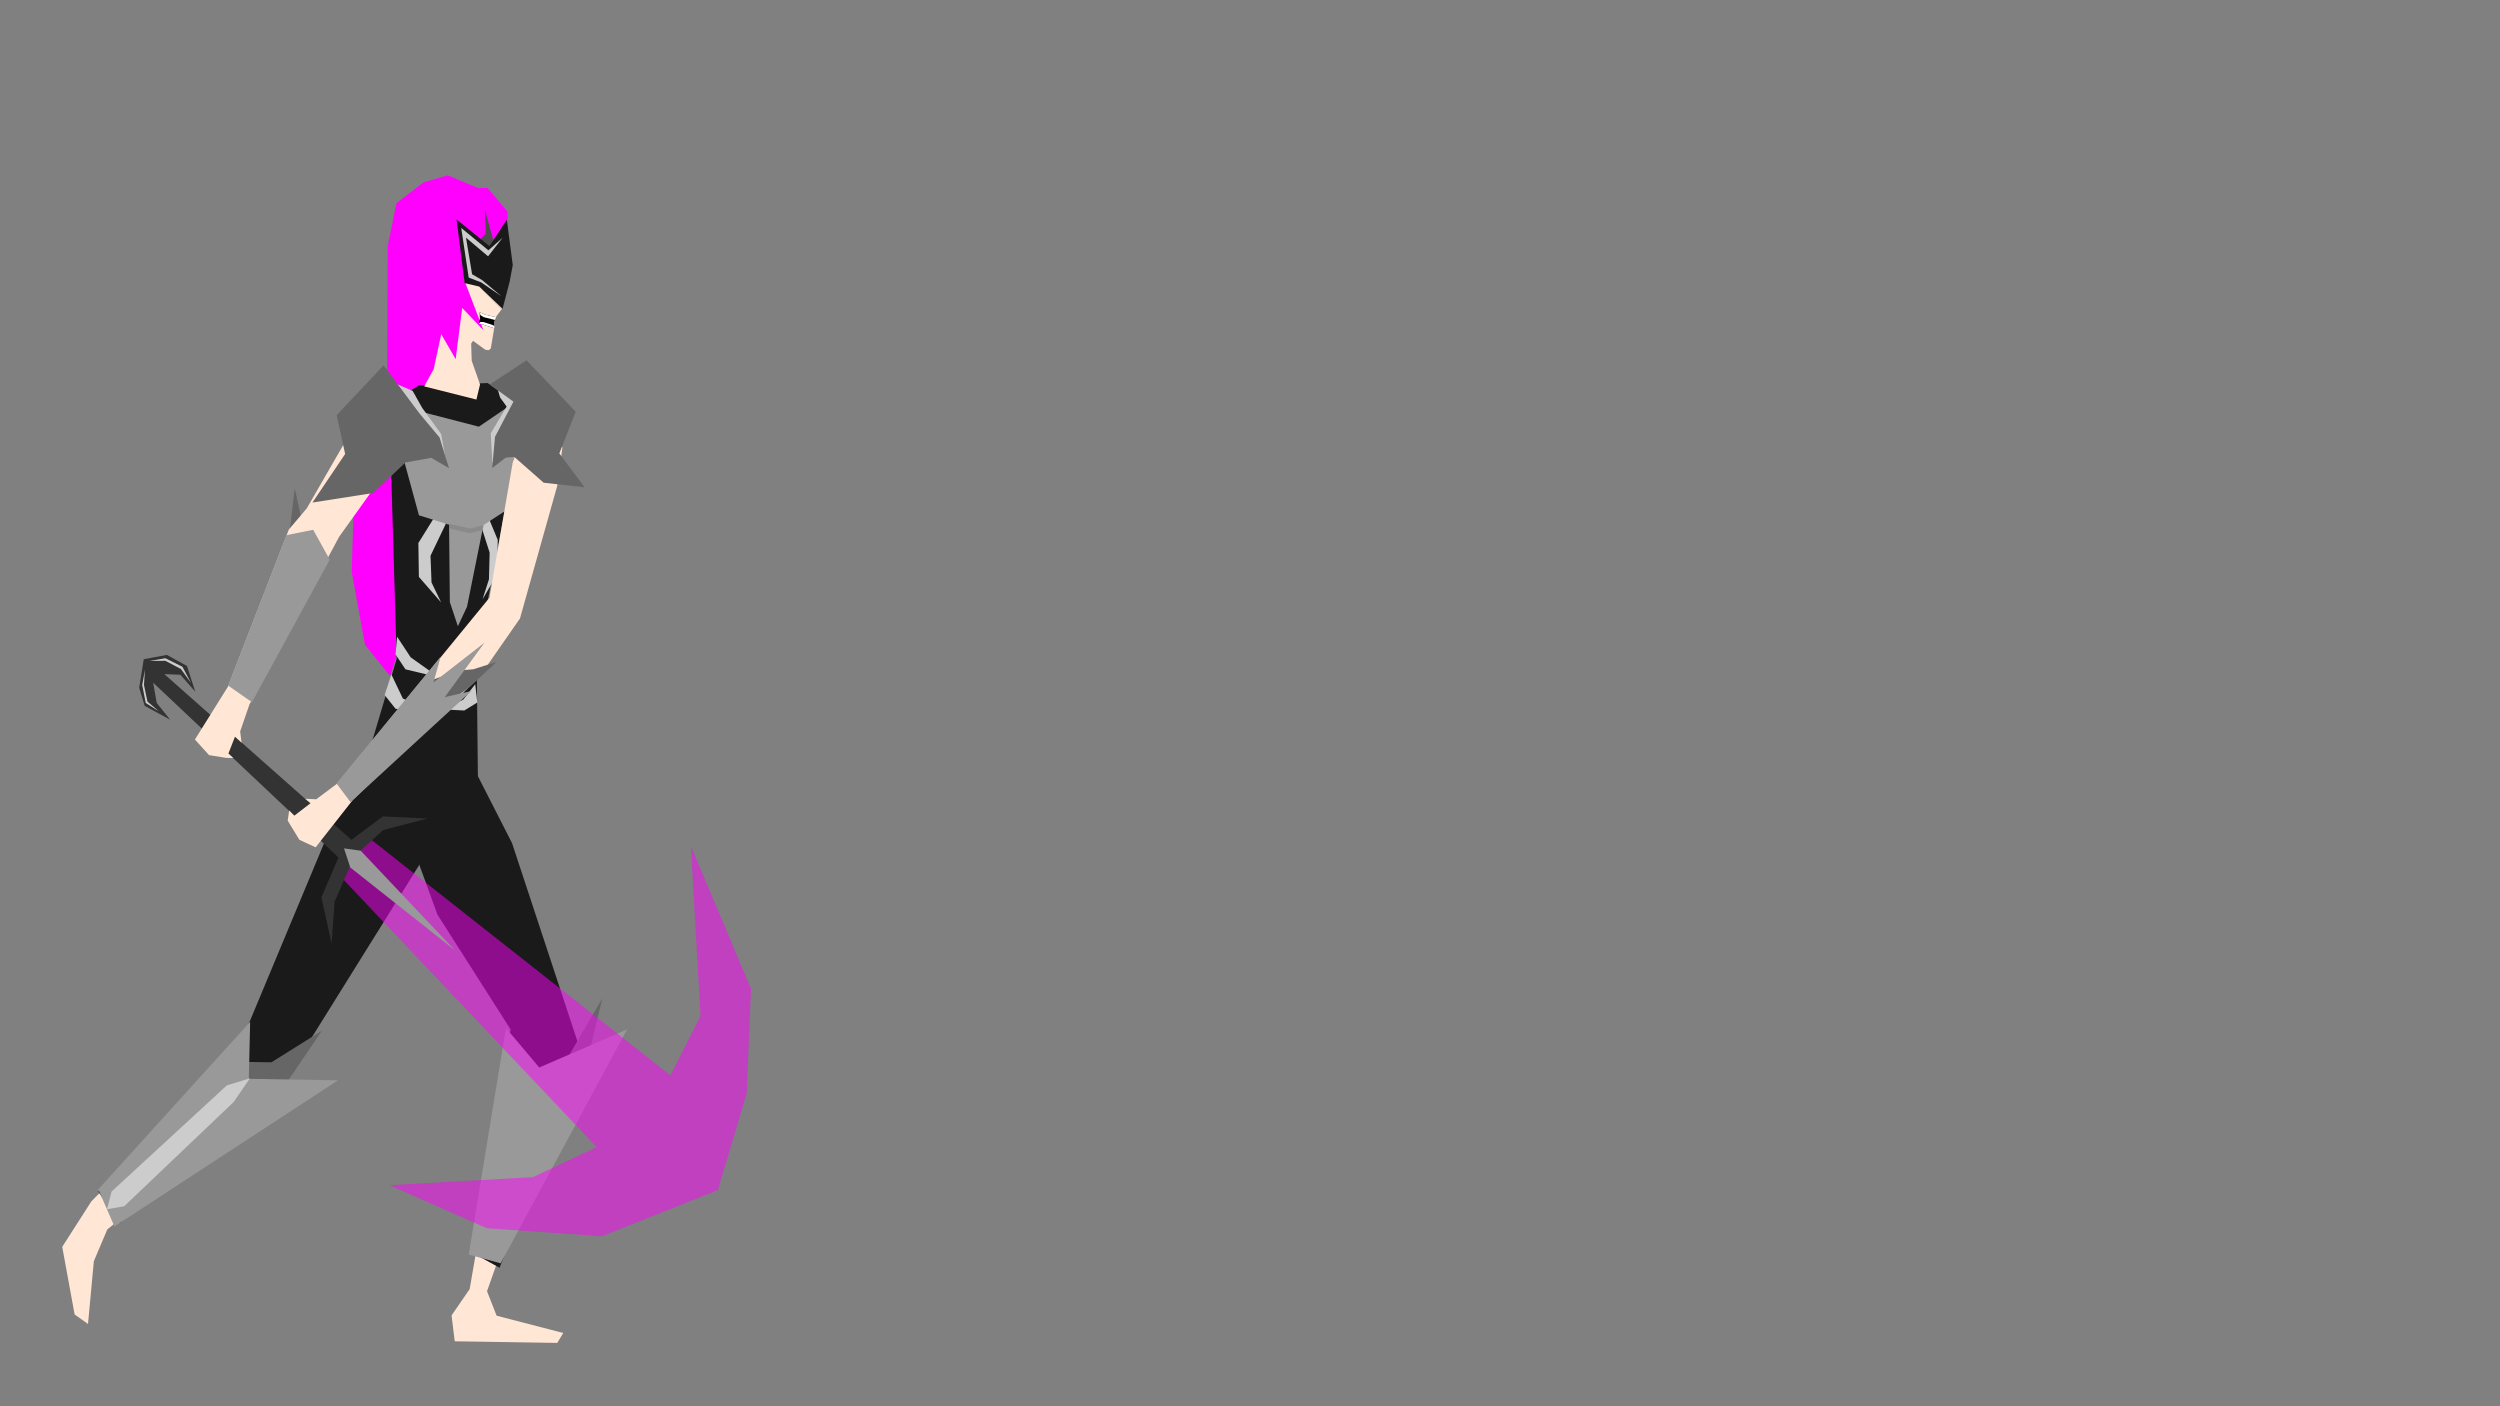 <?xml version="1.0" encoding="UTF-8" standalone="no"?>
<!-- Created with Inkscape (http://www.inkscape.org/) -->

<svg
   width="1920mm"
   height="1080mm"
   viewBox="0 0 1920 1080"
   version="1.1"
   id="svg1"
   inkscape:version="1.3.2 (091e20e, 2023-11-25)"
   sodipodi:docname="BG1.svg"
   xmlns:inkscape="http://www.inkscape.org/namespaces/inkscape"
   xmlns:sodipodi="http://sodipodi.sourceforge.net/DTD/sodipodi-0.dtd"
   xmlns="http://www.w3.org/2000/svg"
   xmlns:svg="http://www.w3.org/2000/svg">
  <rect x="0" y="0" width="1920" height="1080" fill="#808080" stroke="none"/>
  <sodipodi:namedview
     id="namedview1"
     pagecolor="#505050"
     bordercolor="#eeeeee"
     borderopacity="1"
     inkscape:showpageshadow="0"
     inkscape:pageopacity="0"
     inkscape:pagecheckerboard="0"
     inkscape:deskcolor="#505050"
     inkscape:document-units="mm"
     inkscape:zoom="0.13791448"
     inkscape:cx="1439.2978"
     inkscape:cy="1558.9371"
     inkscape:window-width="1512"
     inkscape:window-height="917"
     inkscape:window-x="0"
     inkscape:window-y="65"
     inkscape:window-maximized="0"
     inkscape:current-layer="g13" />
  <defs
     id="defs1" />
  <g
     inkscape:label="Layer 1"
     inkscape:groupmode="layer"
     id="layer1">
    <g
       id="g13"
       inkscape:label="C"
       transform="matrix(1.118,0,0,1.391,-364.801,-319.848)"
       style="fill:#ffe6d5">
      <path
         style="fill:#ffe6d5;stroke-width:0.909;-inkscape-stroke:none"
         d="m 578.74,656.553 40.859,-42.864 98.119,200.162 -56.873,128.983 6.6,13.535 45.797,9.545 -4.163,5.478 -70.422,-0.901 -2.166,-14.299 12.438,-14.52 30.656,-142.853 z"
         id="path1"
         inkscape:label="CLLeg"
         sodipodi:nodetypes="cccccccccccc" />
      <path
         style="fill:#ffe6d5;stroke-width:0.909;-inkscape-stroke:none"
         d="m 575.911,657.652 -85.624,152.902 -101.212,82.66 -20.03,25.132 8.511,37.356 9.197,5.223 4.016,-34.68 9.254,-17.53 L 504.638,840.419 636.434,675.368 Z"
         id="path2"
         inkscape:label="CRLeg"
         sodipodi:nodetypes="ccccccccccc" />
      <path
         style="fill:#1a1a1a;fill-opacity:1;stroke-width:1;-inkscape-stroke:none"
         d="m 253.939,825.577 10.982,27.473 34.066,48.621 -18.352,94.391 13.192,6.596 38.985,-88.484 -33.15,-91.422 -16.592,-29.604 z"
         id="path19"
         transform="matrix(1.475,0,0,1.303,236.044,-376.59)"
         sodipodi:nodetypes="ccccccccc" />
      <path
         style="fill:#1a1a1a;fill-opacity:1;stroke-width:1;-inkscape-stroke:none"
         d="m 229.086,796.233 -11.645,14.956 -44.873,97.863 -65.572,61.381 9.861,13.39 73.18,-54.885 75.639,-110.432 z"
         id="path20"
         transform="matrix(1.475,0,0,1.303,236.044,-376.59)"
         sodipodi:nodetypes="cccccccc" />
      <path
         style="fill:#ff00ff;stroke-width:1.22;-inkscape-stroke:none"
         d="m 649.335,389.572 5.217,-55.879 -20.711,-6.944 -16.611,3.888 -18.609,11.522 -5.987,23.692 -0.396,70.15 -22.564,60.72 -1.757,49.054 9.098,40.126 17.192,17.278 14.814,-35.147 24.727,-78.874 z"
         id="path14"
         inkscape:label="CHair"
         sodipodi:nodetypes="cccccccccccccc" />
      <path
         style="fill:#666666;fill-opacity:1;stroke-width:1.386;-inkscape-stroke:none"
         d="m 518.298,548.707 5.965,-18.738 4.542,-30.353 8.584,31.356 -2.816,23.523 z"
         id="path47"
         transform="translate(-1.7521332e-6)"
         sodipodi:nodetypes="cccccc" />
      <path
         style="fill:#1a1a1a;stroke-width:0.884;-inkscape-stroke:none"
         d="m 573.004,663.271 25.781,-69.577 -5.156,-140.567 20.373,-10.41 32.366,-0.879 14.918,-0.405 25.074,14.351 -32.626,137.884 0.973,75.254 -40.338,36.453 z"
         id="path3"
         sodipodi:nodetypes="ccccccccccc"
         inkscape:label="CBody" />
      <path
         style="fill:#666666;fill-opacity:1;stroke-width:1.386;-inkscape-stroke:none"
         d="m 716.289,813.822 23.748,-32.614 -11.874,39.603 -19.79,25.043 z"
         id="path45"
         transform="translate(-1.7521332e-6)" />
      <g
         id="g1"
         inkscape:label="Weapon"
         style="fill:#ffe6d5"
         transform="translate(-1.7521332e-6)">
        <path
           style="fill:#999999;stroke-width:1.386;-inkscape-stroke:none"
           d="m 648.276,922.611 25.593,-125.078 22.851,21.788 60.327,-20.981 -86.834,129.113 z"
           id="path27" />
        <path
           style="fill:#ff00ff;fill-opacity:0.5;stroke-width:0.802;-inkscape-stroke:none"
           d="m 560.52,714.153 175.655,149.136 -43.796,16.574 -98.562,4.445 66.9,23.765 79.104,4.426 79.592,-25.47 19.825,-53.413 2.994,-57.678 -41.324,-78.841 6.609,93.854 -20.675,32.77 -208.772,-132.223 -12.468,9.024 z"
           id="path48"
           transform="translate(8.0861432e-6)"
           inkscape:label="path48"
           sodipodi:nodetypes="ccccccccccccccc" />
        <path
           style="fill:#333333;stroke-width:1.386;-inkscape-stroke:none"
           d="m 425.694,619.661 -3.788,-9.958 3.141,-15.806 15.872,-2.369 13.796,6.087 5.721,14.234 -10.218,-9.367 -11.03,-0.347 128.561,91.483 21.525,-12.923 30.568,1.199 -30.255,6.311 -19.888,14.482 -13.533,25.104 -2.121,23.009 -6.97,-25.417 11.755,-22.018 -127.315,-96.491 2.434,11.19 9.232,9.221 z"
           id="path28"
           sodipodi:nodetypes="ccccccccccccccccccccc" />
        <path
           style="fill:#999999;stroke-width:1.386;-inkscape-stroke:none"
           d="m 562.61,698.355 4.291,10.522 71.905,45.764 -64.754,-55.024 z"
           id="path49"
           sodipodi:nodetypes="ccccc" />
        <path
           style="fill:#cccccc;stroke-width:1.386;-inkscape-stroke:none"
           d="m 425.841,599.724 -1.863,8.443 2.424,9.91 9.094,4.639 -7.881,-5.412 -2.412,-9.17 z"
           id="path50"
           sodipodi:nodetypes="ccccccc" />
        <path
           style="fill:#cccccc;stroke-width:1.386;-inkscape-stroke:none"
           d="m 429.045,594.858 10.835,-1.499 11.724,4.711 5.902,8.923 -6.954,-7.709 -10.673,-4.497 z"
           id="path51" />
      </g>
      <path
         style="fill:#ffe6d5;stroke-width:0.8;-inkscape-stroke:none"
         d="m 595.803,451.762 -29.136,17.502 -29.627,41.341 -12.348,11.73 -41.735,86.624 -22.764,29.288 9.713,8.617 11.986,1.545 4.604,0.04 -3.304,-2.473 4.532,-9.325 4.522,3.341 -0.986,-6.21 6.413,-14.934 61.554,-92.506 37.497,-42.102 z"
         id="path5"
         inkscape:label="CRarm"
         sodipodi:nodetypes="ccccccccccccccccc"
         transform="translate(-1.7521332e-6)" />
      <path
         style="fill:#ffe6d5;fill-opacity:1;stroke-width:1.22;-inkscape-stroke:none"
         d="m 634.64,380.465 -0.696,17.209 -9.748,36.074 -6.494,9.531 35.862,7.269 2.491,-8.343 -5.72,-13.062 -0.367,-9.493 5.935,-7.004 z"
         id="path17"
         sodipodi:nodetypes="cccccccccc" />
      <path
         style="fill:#ffe6d5;stroke-width:0.658;-inkscape-stroke:none"
         d="m 634.196,394.171 -4.84,-31.923 33.397,-20.141 14.907,33.655 -6.481,24.66 -3.635,3.871 -2.047,3.302 0.27,3.599 -2.344,11.238 -1.583,0.893 -2.227,-0.316 -7.828,-4.573 -4.909,-4.119 z"
         id="path8"
         sodipodi:nodetypes="cccccccccccccc"
         inkscape:label="CHead" />
      <path
         style="fill:#ff00ff;stroke-width:1.003;-inkscape-stroke:none"
         d="m 643.57,359.58 1.948,25.666 12.837,27.006 -14.569,-12.323 -4.477,28.308 -24.262,-33.754 -3.117,-45.057 18.023,-14.927 31.166,-0.874 13.791,13.167 -0.017,5.827 0.988,31.373 -12.531,-18.087 z"
         id="path13"
         sodipodi:nodetypes="cccccccccccccc"
         inkscape:label="path13" />
      <path
         style="fill:#4d4d4d;fill-opacity:1;stroke-width:1.386;-inkscape-stroke:none"
         d="m 653.148,364.509 6.844,-5.509 -0.604,-13.507 7.247,21.504 -6.643,5.687 z"
         id="path30"
         transform="translate(-1.7521332e-6)" />
      <path
         style="fill:#1a1a1a;fill-opacity:1;stroke-width:1.003;-inkscape-stroke:none"
         d="m 645.456,386.246 10.031,1.907 16.047,12.291 4.829,-14.868 2.174,-9.298 -4.094,-25.052 -11.911,14.619 -22.594,-14.728 z"
         id="path23"
         sodipodi:nodetypes="ccccccccc" />
      <path
         style="fill:#cccccc;fill-opacity:1;stroke-width:1;-inkscape-stroke:none"
         d="m 268.757,687.556 -7.066,13.426 0.471,11.306 4.475,8.48 -10.364,-10.835 -0.236,-14.368 11.777,-17.195 z"
         id="path36"
         transform="matrix(1.475,0,0,1.303,236.044,-376.59)" />
      <path
         style="fill:#666666;fill-opacity:1;stroke-width:1.386;-inkscape-stroke:none"
         d="m 482.978,826.806 14.17,-10.534 15.577,0.195 34.763,-17.483 -23.652,28.02 -43.082,7.329 z"
         id="path44"
         transform="translate(-1.7521332e-6)"
         inkscape:label="path44"
         sodipodi:nodetypes="ccccccc" />
      <path
         style="fill:#cccccc;fill-opacity:1;stroke-width:1.132;-inkscape-stroke:none"
         d="m 655.696,517.567 6.951,17.489 -0.463,14.728 -4.402,11.046 10.195,-14.114 0.232,-18.716 -11.585,-22.398 z"
         id="path36-9" />
      <path
         style="fill:#000000;fill-opacity:0.1;stroke-width:0.802;-inkscape-stroke:none"
         d="m 655.146,388.172 15.482,12.758 0.573,-0.538 0.096,-2.844 z"
         id="path56"
         transform="translate(6.3340099e-6)" />
      <path
         style="fill:#999999;stroke-width:1.386;-inkscape-stroke:none"
         d="m 593.108,452.579 62.133,12.944 31.866,-17.451 -12.286,63.211 -16.392,8.537 -11.309,45.1 -6.292,10.775 -5.513,-13.343 -0.532,-42.689 -20.692,-5.208 z"
         id="path25"
         sodipodi:nodetypes="ccccccccccc" />
      <path
         style="fill:#000000;fill-opacity:1;stroke-width:0.802;-inkscape-stroke:none"
         d="m 667.312,405.137 -7.714,-1.48 -3.775,-1.341 0.107,3.629 -0.785,2.817 2.182,0.202 8.377,2.249 -0.108,-3.642 z"
         id="path54"
         transform="translate(6.3340099e-6)"
         inkscape:label="path54"
         sodipodi:nodetypes="ccccccccc" />
      <path
         style="fill:#ffffff;fill-opacity:1;stroke-width:0.802;-inkscape-stroke:none"
         d="m 667.236,405.118 -7.697,-1.476 -3.68,-1.277 0.437,1.562 2.382,1.145 5.534,1.103 2.101,0.445 z"
         id="path52"
         transform="translate(6.3340099e-6)"
         sodipodi:nodetypes="cccccccc" />
      <path
         style="fill:#999999;stroke-width:1.386;-inkscape-stroke:none"
         d="m 393.795,886.613 104.348,-92.492 -0.914,31.471 61.241,0.807 -153.559,80.696 z"
         id="path26"
         sodipodi:nodetypes="cccccc" />
      <path
         style="fill:#cccccc;fill-opacity:1;stroke-width:1.386;-inkscape-stroke:none"
         d="m 646.392,361.147 4.202,20.195 7.003,3.297 13.094,8.851 -13.795,-7.615 -8.636,-2.679 -5.135,-27.408 18.673,12.364 9.804,-7.006 -10.037,10.304 z"
         id="path35"
         transform="translate(-1.7521332e-6)"
         sodipodi:nodetypes="ccccccccccc" />
      <path
         style="fill:#cccccc;fill-opacity:1;stroke-width:1.386;-inkscape-stroke:none"
         d="m 599.094,581.489 9.3,11.368 19.315,11.052 -22.892,-4.421 -6.796,-8.21 z"
         id="path39"
         transform="translate(-1.7521332e-6)" />
      <path
         style="fill:#cccccc;fill-opacity:1;stroke-width:1.386;-inkscape-stroke:none"
         d="m 595.16,602.33 7.869,13.263 20.03,7.579 -25.038,-1.895 -7.511,-7.579 z"
         id="path40"
         transform="translate(-1.7521332e-6)" />
      <path
         style="fill:#cccccc;fill-opacity:1;stroke-width:1.386;-inkscape-stroke:none"
         d="m 652.747,589.383 -5.723,7.263 -11.088,5.368 12.877,-0.316 4.292,-2.842 z"
         id="path41"
         transform="translate(-1.7521332e-6)" />
      <path
         style="fill:#cccccc;fill-opacity:1;stroke-width:1.386;-inkscape-stroke:none"
         d="m 652.747,607.699 -8.227,8.526 -14.307,5.368 15.023,0.632 8.942,-4.421 z"
         id="path42"
         transform="translate(-1.7521332e-6)" />
      <path
         style="fill:#cccccc;fill-opacity:1;stroke-width:1;-inkscape-stroke:none"
         d="m 242.147,626.696 11.248,4.457 4.455,7.219 8.826,11.076 2.212,11.416 -22.708,-25.89 z"
         id="path37"
         transform="matrix(1.475,0,0,1.303,236.044,-376.59)"
         sodipodi:nodetypes="ccccccc" />
      <path
         style="fill:#cccccc;fill-opacity:1;stroke-width:1;-inkscape-stroke:none"
         d="m 292.491,628.944 1.604,4.974 3.048,3.851 -7.386,11.304 0.737,12.731 12.745,-27.243 z"
         id="path38"
         transform="matrix(1.475,0,0,1.303,236.044,-376.59)"
         sodipodi:nodetypes="ccccccc" />
      <path
         style="fill:#ffe6d5;stroke-width:0.8;-inkscape-stroke:none"
         d="m 678.501,485.294 -15.98,74.667 -104.566,102.595 -14.438,8.684 -7.576,-0.3 3.702,2.436 -11.164,6.91 -3.536,-2.874 -1.028,5.618 8.052,10.607 11.143,4.132 25.484,-26.099 86.751,-67.774 28.133,-32.47 25.621,-73.287 3.544,-21.195 -22.305,-16.774 z"
         id="path4"
         inkscape:label="CLArm"
         sodipodi:nodetypes="cccccccccccccccccc"
         transform="translate(-1.7521332e-6)" />
      <path
         style="fill:#666666;fill-opacity:1;stroke-width:1.386;-inkscape-stroke:none"
         d="m 619.491,606.332 22.423,-6.222 9.43,-0.636 15.968,-4.055 -17.463,13.199 -19.367,11.828 z"
         id="path46"
         inkscape:label="path46"
         sodipodi:nodetypes="ccccccc" />
      <path
         style="fill:#666666;fill-opacity:1;stroke-width:1.386;-inkscape-stroke:none"
         d="m 634.725,488.426 -6.491,-16.954 -13.851,-13.34 -24.599,-26.477 -32.206,27.501 5.808,21.441 -22.451,26.804 41.781,-5.263 22.136,-16.859 17.659,-2.564 z"
         id="path31"
         sodipodi:nodetypes="ccccccccccc" />
      <path
         style="fill:#666666;fill-opacity:1;stroke-width:1.386;-inkscape-stroke:none"
         d="m 679.607,482.208 -5.961,0.426 -9.23,5.74 1.903,-17.232 12.692,-19.444 -16.284,-9.456 25.259,-13.384 33.79,28.433 -11.258,22.991 17.435,18.734 -28.206,-2.558 z"
         id="path32"
         sodipodi:nodetypes="cccccccccccc" />
      <path
         style="fill:#999999;fill-opacity:1;stroke-width:1.386;-inkscape-stroke:none"
         d="m 482.996,608.445 40.08,-83.042 18.382,-2.961 11.347,16.534 -53.445,78.662 z"
         id="path33"
         sodipodi:nodetypes="cccccc" />
      <path
         style="fill:#999999;fill-opacity:1;stroke-width:1.386;-inkscape-stroke:none"
         d="m 557.458,662.5 9.592,10.301 83.025,-61.361 -18.279,3.41 27.315,-30.07 -35.045,21.934 4.948,-14.209 z"
         id="path34"
         sodipodi:nodetypes="cccccccc" />
      <path
         style="fill:#cccccc;fill-opacity:1;stroke-width:1.386;-inkscape-stroke:none"
         d="m 399.791,897.607 3.162,-9.799 79.181,-58.616 15.835,-3.895 -11.176,13.1 -75.185,57.541 z"
         id="path43"
         sodipodi:nodetypes="ccccccc" />
      <path
         style="fill:#ffffff;fill-opacity:1;stroke-width:0.802;-inkscape-stroke:none"
         d="m 665.871,409.862 -1.661,-0.642 -5.928,-1.507 -2.173,0.046 -0.928,1.05 2.16,0.145 8.433,2.264 z"
         id="path53"
         sodipodi:nodetypes="cccccccc" />
      <path
         style="fill:#000000;fill-opacity:0.1;stroke-width:0.802;-inkscape-stroke:none"
         d="m 634.359,519.169 15.2,2.578 9.262,-2.005 -0.95,2.865 -9.025,1.719 -14.25,-2.674 z"
         id="path55" />
    </g>
    <g
       id="g12"
       inkscape:label="N"
       transform="matrix(0.584,0,0,0.707,773.195,35.959)"
       style="display:none;fill:#6c5353">
      <path
         style="fill:#6c5353;stroke-width:1;-inkscape-stroke:none"
         d="m 1330.215,590.2 -61.097,217.233 282.855,174.239 -375.632,-156.136 104.091,-294.169 z"
         id="path11"
         inkscape:label="NLLeg" />
      <path
         style="fill:#1a1a1a;fill-opacity:1;stroke-width:1.386;-inkscape-stroke:none"
         d="m 2475.765,167.124 -83.038,261.675 220.282,100.801 11.533,-16.291 -153.39,-99.783 66.892,-204.656 z"
         id="path21"
         transform="matrix(1.16,0,0,1.086,-1597.56,358.087)" />
      <path
         style="fill:#6c5353;stroke-width:1;-inkscape-stroke:none"
         d="m 1409.574,291.523 32.566,-64.567 187.743,-112.154 52.259,45.41 128.911,212.6 20.954,17.476 -3.358,17.916 -24.665,-4.821 -8.342,-16.218 -182.58,-208.41 -134.397,131.231 z"
         id="path7"
         sodipodi:nodetypes="cccccccccccc"
         inkscape:label="NLArm" />
      <path
         style="fill:#6c5353;stroke-width:1;-inkscape-stroke:none"
         d="m 1340.964,581.621 57.137,200.92 287.381,-31.68 -323.586,119.931 -86.554,-320.851 z"
         id="path10"
         sodipodi:nodetypes="cccccc"
         inkscape:label="NRLeg" />
      <path
         style="fill:#214478;fill-opacity:1;stroke-width:1.556;-inkscape-stroke:none"
         d="m 1802.384,380.962 -471.366,547.946 4.621,202.377 270.342,-85.915 136.327,-286.383 -339.661,148.919 445.95,-555.583 z"
         id="path29"
         inkscape:label="path29" />
      <path
         style="fill:#1a1a1a;fill-opacity:1;stroke-width:1.386;-inkscape-stroke:none"
         d="m 2474.612,172.215 77.272,302.403 174.149,-71.273 -27.679,-29.528 -111.871,14.255 -53.052,-183.274 z"
         id="path22"
         transform="matrix(1.16,0,0,1.086,-1597.56,358.087)" />
      <path
         style="fill:#214478;stroke-width:1.556;-inkscape-stroke:none"
         d="m 1560.575,194.499 20.018,50.34 -59.805,122.254 -38.598,89.678 -33.177,83.233 1.338,-75.231 35.376,-209.866 33.073,-49.621 z"
         id="path16"
         inkscape:label="path16"
         sodipodi:nodetypes="ccccccccc" />
      <path
         style="fill:#6c5353;stroke-width:1;-inkscape-stroke:none"
         d="m 1555.678,346.478 116.938,-105.832 109.818,130.271 19.826,34.274 23.302,3.52 7.271,-18.194 -25.404,-21.439 -102.799,-175.526 -35.428,-6.728 -146.861,95.709 -19.964,43.102 z"
         id="path6"
         inkscape:label="NRArm"
         sodipodi:nodetypes="cccccccccccc" />
      <path
         style="fill:#1a1a1a;stroke-width:1;-inkscape-stroke:none"
         d="m 1439.908,293.513 -40.12,-7.55 -75.56,174.597 -44.219,82.146 8.41,73.271 58.321,-28.394 41.522,-109.034 166.447,-131.463 -61.593,-40.145 z"
         id="path9"
         sodipodi:nodetypes="cccccccccc"
         inkscape:label="NBody" />
      <path
         style="fill:#6c5353;fill-opacity:1;stroke-width:1.556;-inkscape-stroke:none"
         d="m 1445.861,294.458 36.752,-41.647 29.335,-6.282 -21.46,62.246 z"
         id="path18"
         sodipodi:nodetypes="ccccc" />
      <path
         style="fill:#6c5353;stroke-width:1;-inkscape-stroke:none"
         d="m 1447.161,281.388 15.567,-44.74 25.919,-30.958 32.946,-15.785 11.519,37.724 -44.886,37.555 z"
         id="path12"
         sodipodi:nodetypes="ccccccc"
         inkscape:label="NHead" />
      <path
         style="fill:#214478;stroke-width:1.386;-inkscape-stroke:none"
         d="m 2658.429,-140.577 30.036,-5.901 -4.841,18.376 -6.025,24.48 -41.647,63.317 88.125,-72.802 2.885,-31.367 -11.66,-15.624 -24.684,-2.654 z"
         id="path15"
         transform="matrix(1.16,0,0,1.086,-1597.56,358.087)"
         inkscape:label="path15"
         sodipodi:nodetypes="cccccccccc" />
      <path
         style="fill:#1a1a1a;fill-opacity:1;stroke-width:1.556;-inkscape-stroke:none"
         d="m 1462.065,236.639 17.957,-5.391 2.465,28.458 31.129,-22.914 8.403,-46.372 -34.513,15.375 z"
         id="path24"
         sodipodi:nodetypes="ccccccc" />
    </g>
  </g>
</svg>
